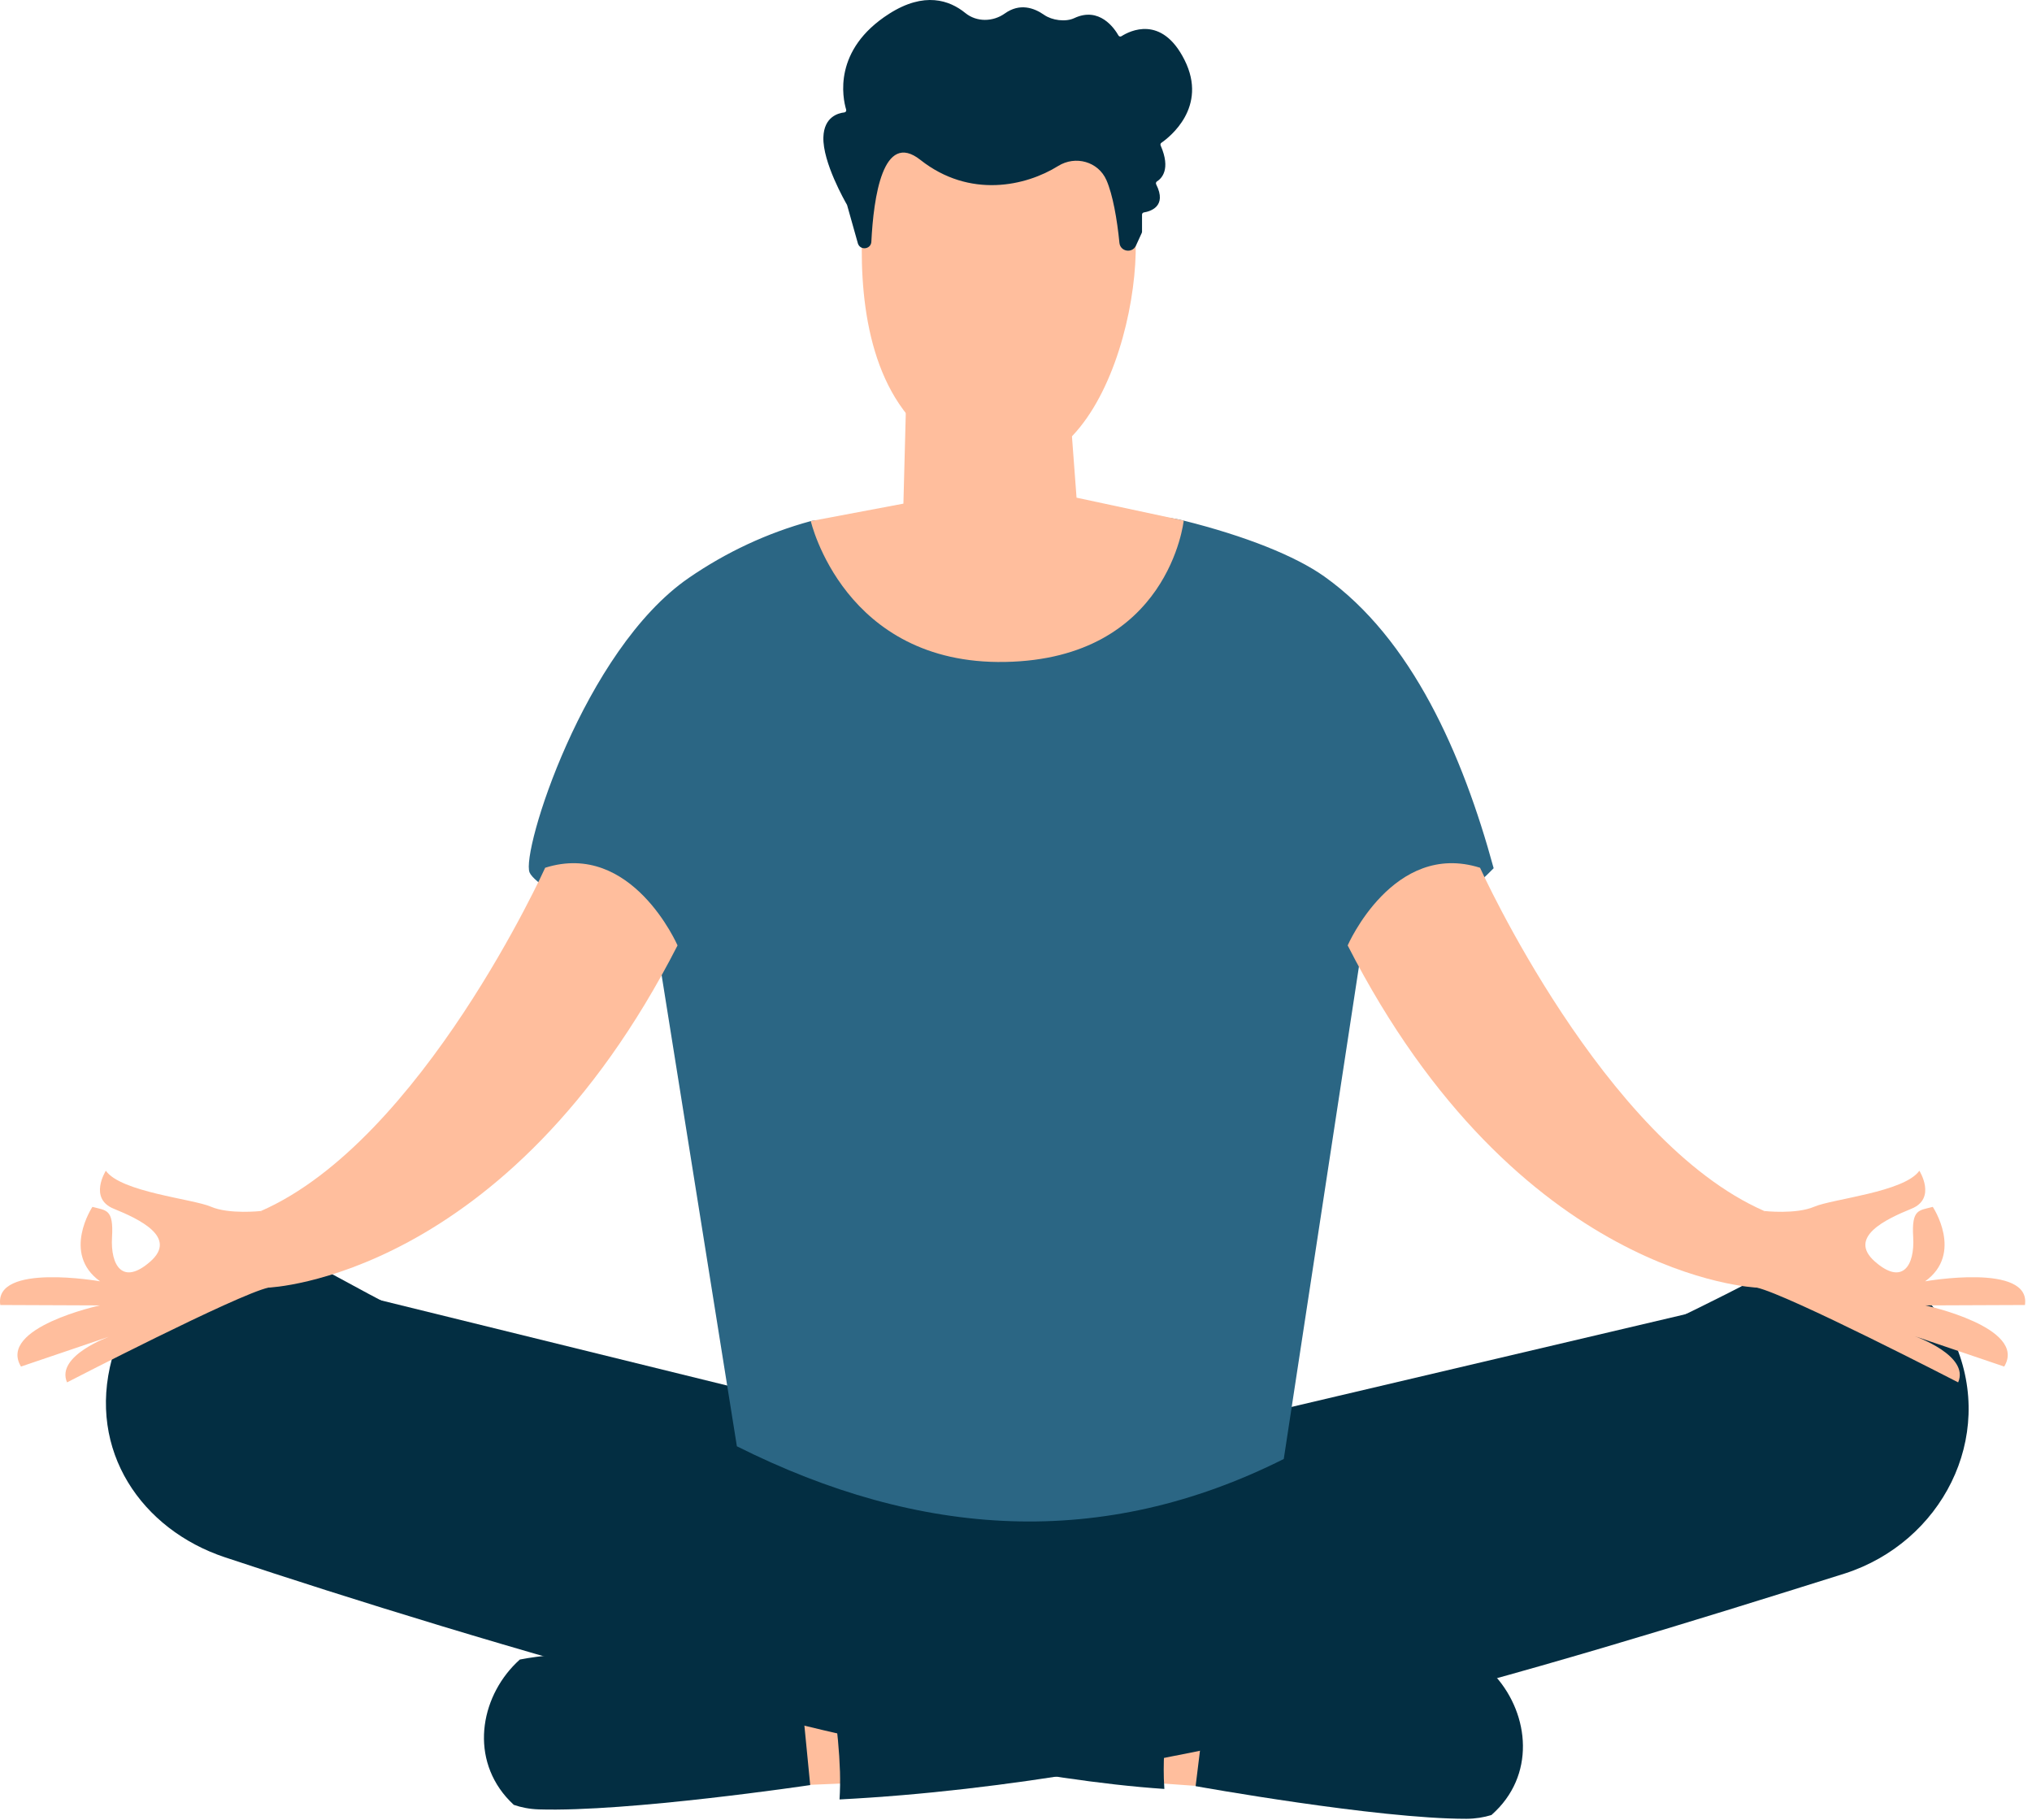 <svg width="220" height="197" viewBox="0 0 220 197" fill="none" xmlns="http://www.w3.org/2000/svg">
<path d="M91.768 179.166L88.275 179.21C86.398 179.232 84.608 180.09 83.309 181.595C82.01 183.096 81.311 185.118 81.369 187.201C81.416 188.859 82.057 190.433 83.15 191.568C84.243 192.698 85.699 193.302 87.195 193.244L92.544 193.025L91.768 179.166Z" fill="#FFBE9D"/>
<path d="M125.75 179.162L129.241 179.311C131.117 179.391 132.884 180.308 134.145 181.849C135.407 183.394 136.055 185.434 135.945 187.514C135.857 189.171 135.177 190.724 134.056 191.822C132.934 192.923 131.464 193.48 129.971 193.374L124.629 192.993L125.75 179.162Z" fill="#FFBE9D"/>
<path d="M35.63 139.395L83.382 151.142L132.812 153.963L194.739 139.395L115.184 179.661L35.63 139.395Z" fill="#032E42"/>
<path d="M74.575 62.562C78.604 59.788 83.059 57.698 87.782 56.414C89.556 55.931 99.135 58.716 105.056 58.578C113.184 58.392 121.458 54.691 128.157 56.36C134.813 58.021 140.26 60.188 143.405 62.428C152.819 69.128 158.346 81.621 161.714 93.993C155.336 100.544 147.31 103.456 147.31 103.456L138.991 157.948C119.383 167.79 99.636 166.525 79.781 156.574L71.165 102.642C71.165 102.642 58.282 96.639 57.337 94.454C56.391 92.269 63.208 70.383 74.575 62.562Z" fill="#2B6684"/>
<path d="M56.281 179.661C65.249 177.886 85.831 179.621 85.831 179.621L86.612 181.918L87.719 193.251C87.719 193.251 68.004 196.189 58.33 195.883C57.343 195.85 56.444 195.676 55.626 195.392C55.337 195.12 55.056 194.836 54.79 194.531C50.798 189.917 52.148 183.365 56.281 179.661Z" fill="#032E42"/>
<path d="M211.628 145.34C207.58 136.022 197.686 134.513 189.265 138.868C189.119 139.061 135.787 166.409 88.754 178.396C90.101 182.715 90.793 187.31 90.944 191.829C90.971 192.836 90.955 193.829 90.895 194.807C126.963 192.953 166.106 180.919 199.743 170.342C210.174 166.976 216.111 155.665 211.628 145.34Z" fill="#032E42"/>
<path d="M161.211 180.747C152.291 178.697 131.673 179.798 131.673 179.798L130.835 182.071L129.447 193.367C129.447 193.367 149.081 196.908 158.758 196.901C159.746 196.897 160.649 196.748 161.474 196.494C161.769 196.228 162.058 195.952 162.33 195.654C166.436 191.167 165.25 184.576 161.211 180.747Z" fill="#032E42"/>
<path d="M126.006 192.538C125.865 187.328 126.877 182.482 129.041 177.995C129.103 177.788 129.176 177.592 129.242 177.388C126.556 176.556 123.087 175.429 118.529 173.883C85.131 162.446 59.653 150.899 35.336 137.603C25.889 132.44 15.148 135.901 12.124 147.085C9.425 157.072 15.353 165.594 24.35 168.59C51.267 177.552 99.032 191.855 126.062 193.669C126.042 193.291 126.018 192.913 126.006 192.538Z" fill="#032E42"/>
<path d="M87.782 56.414C87.782 56.414 91.374 71.986 108.813 71.662C126.574 71.342 128.158 56.36 128.158 56.36L116.555 53.877L115.586 40.941L98.133 42.235L97.81 54.524L87.782 56.414Z" fill="#FFBE9D"/>
<path d="M28.252 131.102C28.252 131.102 24.81 131.488 22.838 130.637C20.866 129.786 13.101 129.063 11.459 126.743C11.459 126.743 9.561 129.739 12.312 130.855C15.063 131.975 19.266 133.942 16.274 136.574C13.281 139.206 11.946 137.003 12.129 133.931C12.312 130.855 11.497 131.062 10.006 130.655C10.006 130.655 6.643 135.705 10.837 138.716C10.837 138.716 -0.659 136.687 0.03 141.279L10.814 141.322C10.814 141.322 -0.286 143.722 2.273 147.943L11.93 144.667C11.93 144.667 5.992 146.75 7.259 149.655C7.259 149.655 25.672 140.148 29.065 139.395C32.458 138.646 28.252 131.102 28.252 131.102Z" fill="#FFBE9D"/>
<path d="M59.024 93.942C59.024 93.942 45.668 123.486 28.252 131.102L29.065 139.395C29.065 139.395 54.906 138.45 73.356 102.351C73.356 102.351 68.414 90.975 59.024 93.942Z" fill="#FFBE9D"/>
<path d="M191.011 131.102C191.011 131.102 194.456 131.488 196.425 130.637C198.398 129.786 206.163 129.063 207.805 126.743C207.805 126.743 209.705 129.739 206.951 130.855C204.201 131.975 199.997 133.942 202.991 136.574C205.985 139.206 207.318 137.003 207.137 133.931C206.951 130.855 207.769 131.062 209.258 130.655C209.258 130.655 212.623 135.705 208.426 138.716C208.426 138.716 219.923 136.687 219.236 141.279L208.452 141.322C208.452 141.322 219.552 143.722 216.99 147.943L207.333 144.667C207.333 144.667 213.273 146.75 212.005 149.655C212.005 149.655 193.595 140.148 190.201 139.395C186.807 138.646 191.011 131.102 191.011 131.102Z" fill="#FFBE9D"/>
<path d="M160.241 93.942C160.241 93.942 173.598 123.486 191.012 131.102L190.202 139.395C190.202 139.395 164.36 138.45 145.909 102.351C145.909 102.351 150.851 90.975 160.241 93.942Z" fill="#FFBE9D"/>
<path d="M94.787 13.744C94.787 13.744 87.119 45.234 106.612 50.19C120.361 53.684 125.296 27.317 121.965 20.778C116.816 10.669 114.487 12.248 114.487 12.248L94.787 13.744Z" fill="#FFBE9D"/>
<path d="M92.897 26.399C93.188 27.15 94.299 26.975 94.339 26.17C94.578 21.372 95.59 14.105 99.642 17.305C104.987 21.526 111.085 20.141 114.556 17.974C116.431 16.803 118.912 17.484 119.796 19.511C120.478 21.075 120.947 23.737 121.198 26.29C121.293 27.247 122.59 27.462 122.989 26.588L123.623 25.2C123.638 25.169 123.645 25.135 123.645 25.1V23.234C123.645 23.115 123.731 23.016 123.848 22.997C124.497 22.893 126.4 22.376 125.177 19.958C125.12 19.845 125.158 19.704 125.264 19.637C125.738 19.343 126.798 18.352 125.66 15.749C125.616 15.647 125.643 15.527 125.734 15.463C126.612 14.857 130.81 11.607 128.249 6.497C125.778 1.565 122.3 3.356 121.42 3.919C121.304 3.993 121.16 3.958 121.092 3.839C120.657 3.073 119.03 0.679 116.305 1.964C115.371 2.405 113.896 2.204 113.049 1.612C111.955 0.846 110.41 0.302 108.79 1.459C107.505 2.377 105.738 2.405 104.512 1.408C102.807 0.021 100.076 -0.937 96.27 1.488C90.142 5.393 91.234 10.606 91.612 11.872C91.654 12.013 91.559 12.157 91.413 12.172C90.755 12.243 89.215 12.644 89.146 14.859C89.062 17.561 91.49 21.806 91.694 22.158C91.704 22.175 91.71 22.192 91.716 22.211L92.889 26.378C92.892 26.385 92.894 26.392 92.897 26.399Z" fill="#032E42"/>
</svg>
